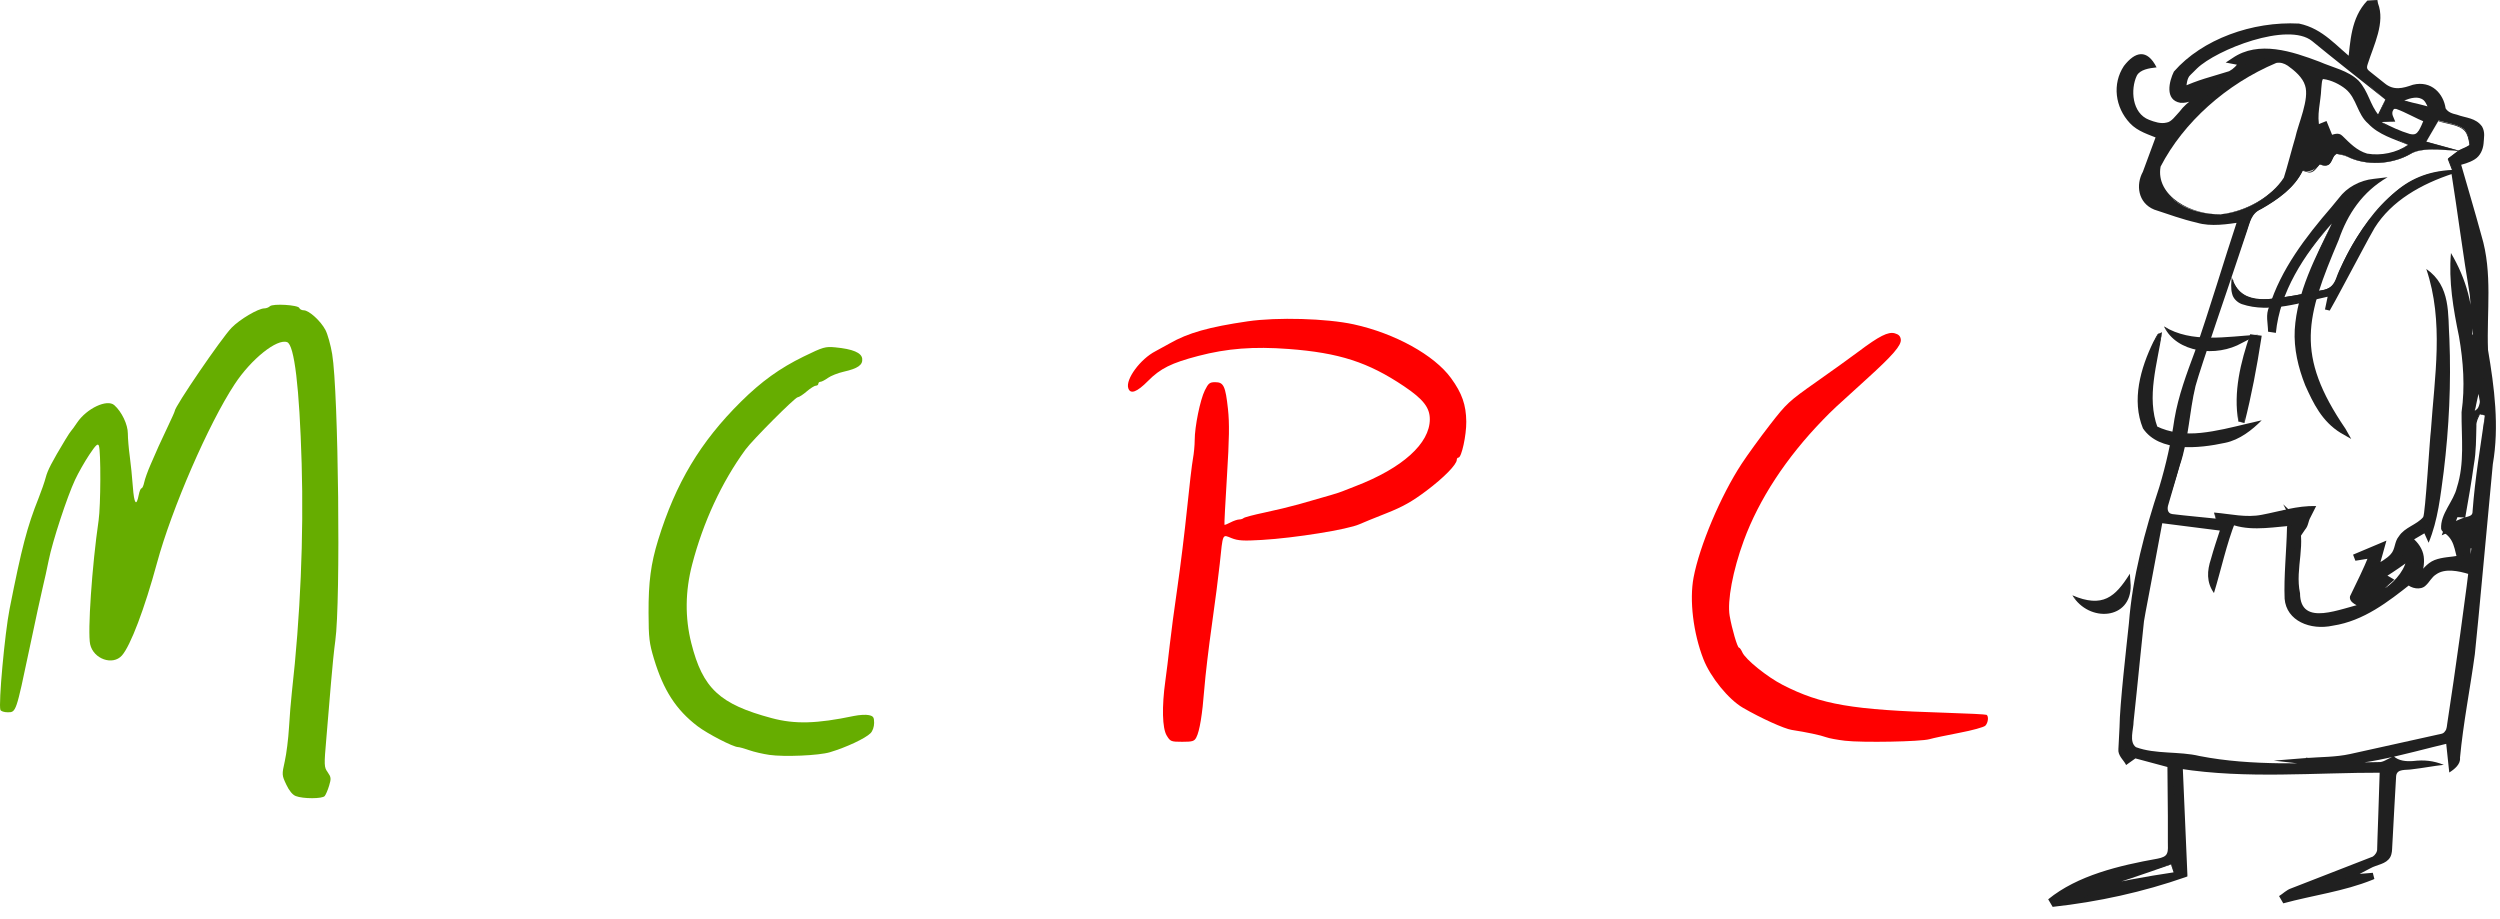 <svg width="166" height="61" viewBox="0 0 166 61" fill="none" xmlns="http://www.w3.org/2000/svg">
<path d="M163.291 10.018C162.632 9.985 161.965 9.907 161.305 9.926C160.89 9.939 160.415 10.004 160.089 10.2C158.844 10.937 157.072 11.028 155.827 10.376C155.627 10.272 155.375 10.259 155.153 10.213C154.745 10.363 154.923 11.27 154.026 10.905C153.69 11.318 153.314 11.454 152.899 11.315C152.299 12.555 151.135 13.305 149.89 14.002C149.668 14.126 149.497 14.387 149.416 14.622C148.222 18.085 146.977 21.535 145.902 25.031C145.428 26.583 145.354 28.227 144.998 29.811C144.724 31.031 144.331 32.231 143.938 33.424C143.804 33.842 143.827 34.155 144.338 34.227C145.457 34.377 146.584 34.474 147.711 34.572C147.844 34.585 148 34.442 148.185 34.35C148.422 34.527 148.408 34.611 148.244 34.951C147.844 35.785 147.689 36.705 147.429 37.598C147.296 38.062 147.162 38.525 146.977 39.151C146.525 38.309 146.569 38.062 147.525 35.159C146.243 34.996 144.946 34.827 143.478 34.638C143.078 36.698 142.567 38.916 142.24 41.153C141.892 43.54 141.729 45.94 141.484 48.333C141.484 48.353 141.484 48.379 141.484 48.399C141.373 49.651 141.425 49.749 142.819 49.983C143.426 50.088 144.057 50.042 144.672 50.12C146.317 50.329 147.955 50.701 149.601 50.76C152.403 50.857 155.219 50.773 158.029 50.733C158.318 50.733 158.607 50.512 158.918 50.381C159.719 50.988 160.742 50.427 161.668 50.733C161.001 50.825 160.334 50.955 159.659 50.994C159.141 51.02 158.963 51.236 158.94 51.64C158.851 53.186 158.74 54.731 158.688 56.284C158.674 56.773 158.592 57.066 157.992 57.255C157.354 57.458 156.783 57.829 155.99 58.227C156.628 58.175 157.035 58.142 157.443 58.11C157.458 58.168 157.473 58.221 157.488 58.279C155.642 59.029 153.633 59.29 151.706 59.799C151.654 59.714 151.602 59.623 151.558 59.538C151.765 59.401 151.943 59.225 152.173 59.134C153.989 58.423 155.812 57.745 157.621 57.02C157.821 56.942 158.021 56.649 158.029 56.447C158.11 54.705 158.147 52.957 158.207 51.144C153.878 51.112 149.379 51.588 144.768 50.87C144.872 53.29 144.968 55.625 145.079 58.077C142.352 59.029 139.439 59.688 136.437 60.021C136.385 59.929 136.333 59.838 136.281 59.747C136.526 59.564 136.741 59.355 137.007 59.205C138.927 58.129 141.062 57.562 143.271 57.19C143.975 57.073 144.22 56.844 144.19 56.173C144.116 54.405 144.168 52.638 144.168 50.779C143.478 50.596 142.633 50.368 141.788 50.14C141.618 50.257 141.455 50.375 141.284 50.499C141.151 50.277 140.906 50.062 140.914 49.84C140.936 48.679 140.98 47.518 141.084 46.364C141.255 44.557 141.507 42.757 141.67 40.951C141.914 38.218 142.611 35.57 143.464 32.935C143.975 31.344 144.368 29.713 144.612 28.07C144.909 26.094 145.702 24.261 146.362 22.389C146.94 20.746 147.414 19.07 147.948 17.407C148.252 16.448 148.571 15.489 148.882 14.524C148.222 14.596 147.555 14.752 146.91 14.713C146.265 14.681 145.62 14.472 144.99 14.302C144.457 14.159 143.953 13.931 143.419 13.787C142.596 13.572 142.092 12.75 142.374 11.935C142.722 10.944 143.108 9.959 143.471 8.98C143.093 8.824 142.656 8.681 142.263 8.472C140.765 7.689 140.358 5.42 141.47 4.239C142.055 3.62 142.47 3.633 142.848 4.278C141.996 4.389 141.573 4.793 141.484 5.576C141.307 7.213 141.877 8.08 143.397 8.354C143.693 8.407 144.131 8.341 144.338 8.172C144.79 7.807 145.094 7.304 145.532 6.926C145.969 6.548 146.503 6.254 146.91 5.798C146.48 6 146.043 6.202 145.613 6.411C144.775 6.802 144.286 6.574 144.36 5.739C144.397 5.309 144.561 4.774 144.894 4.5C145.68 3.854 146.532 3.222 147.488 2.798C149.015 2.113 150.698 1.722 152.432 1.767C152.951 1.78 153.522 2.048 153.945 2.335C154.715 2.87 155.39 3.509 156.205 4.187C156.376 2.733 156.383 1.369 157.369 0.261C157.465 0.261 157.562 0.248 157.658 0.241C157.725 0.606 157.91 0.998 157.836 1.337C157.621 2.276 157.354 3.209 156.998 4.115C156.85 4.507 156.917 4.715 157.243 4.943C157.48 5.107 157.688 5.296 157.903 5.472C158.51 5.987 159.074 6.3 160.03 5.928C161.112 5.504 161.972 6.117 162.105 7.141C162.128 7.33 162.372 7.533 162.572 7.657C162.765 7.78 163.039 7.8 163.269 7.878C163.877 8.08 164.7 8.139 164.692 8.909C164.678 10.181 164.425 10.422 163.121 10.755C163.506 12.078 163.877 13.409 164.277 14.733C164.818 16.539 165.115 18.359 165.004 20.244C164.915 21.77 164.848 23.348 165.211 24.816C165.478 25.892 165.456 26.942 165.493 27.992C165.53 29.12 165.33 30.261 165.226 31.396C164.878 35.211 164.566 39.033 164.166 42.842C163.988 44.583 163.588 46.305 163.41 48.046C163.336 48.809 163.106 49.547 163.114 50.316C163.114 50.492 163.047 50.668 162.839 50.838C162.78 50.264 162.713 49.69 162.654 49.083C159.504 49.814 156.45 50.877 153.122 50.505C154.071 50.427 155.049 50.44 155.968 50.264C158.073 49.853 160.163 49.364 162.246 48.868C162.446 48.822 162.669 48.529 162.698 48.327C163.062 46.005 163.395 43.69 163.714 41.361C163.951 39.627 164.144 37.892 164.359 36.144C163.795 36.196 163.818 36.196 163.855 36.77C163.877 37.103 163.81 37.442 163.773 37.84C162.639 37.527 161.735 37.572 161.12 38.498C160.786 39.001 160.334 38.929 159.963 38.596C158.392 39.816 156.887 41.055 154.738 41.361C152.877 41.622 151.832 40.794 151.899 39.138C151.958 37.761 152.002 36.379 152.084 35.003C152.091 34.814 152.269 34.638 152.366 34.448L152.343 34.429C152.825 35.361 152.551 36.314 152.492 37.266C152.44 38.088 152.469 38.929 152.595 39.744C152.729 40.605 153.352 40.99 154.345 40.84C155.205 40.709 156.042 40.442 157.021 40.207C156.072 39.77 156.109 39.764 156.524 39.027C156.895 38.381 157.139 37.683 157.517 36.848C157.028 36.927 156.791 36.966 156.546 37.005L156.494 36.874C157.028 36.653 157.562 36.425 158.199 36.157C158.036 36.731 157.932 37.122 157.777 37.67C158.496 37.22 159.081 36.959 159.207 36.248C159.341 35.492 160.037 35.107 160.719 34.722C160.927 34.605 161.142 34.357 161.157 34.155C161.431 30.972 161.713 27.79 161.92 24.6C162.009 23.211 161.979 21.802 161.905 20.413C161.868 19.715 161.587 19.024 161.416 18.3C162.091 18.907 162.298 19.689 162.357 20.453C162.706 24.724 162.498 28.977 161.831 33.216C161.705 34.011 161.557 34.8 161.253 35.59C161.194 35.466 161.142 35.342 161.06 35.159C160.712 35.368 160.386 35.557 160.052 35.753C160.853 36.405 160.971 37.148 160.586 38.27C160.927 37.944 161.209 37.507 161.624 37.312C162.083 37.096 162.676 37.096 163.291 36.992C163.121 36.333 163.062 35.655 162.335 35.198C162.209 35.12 162.172 34.807 162.239 34.651C162.595 33.803 163.114 32.994 163.358 32.12C163.595 31.279 163.603 30.385 163.64 29.518C163.677 28.716 163.506 27.9 163.61 27.111C163.914 24.861 163.521 22.676 163.062 20.472C162.847 19.422 162.824 18.346 162.861 17.263C163.729 18.861 164.151 20.531 164.01 22.305C164.114 22.292 164.225 22.285 164.329 22.272C164.262 21.392 164.233 20.505 164.129 19.624C164.018 18.711 163.825 17.805 163.684 16.898C163.543 16.011 163.432 15.118 163.299 14.231C163.165 13.337 163.025 12.45 162.861 11.394C161.972 11.765 161.075 12.013 160.349 12.47C159.148 13.213 158.095 14.139 157.436 15.326C156.568 16.872 155.768 18.444 154.938 20.009C154.849 20.178 154.752 20.342 154.656 20.505L154.463 20.459C154.53 20.152 154.589 19.846 154.649 19.572C153.574 19.813 152.492 20.107 151.387 20.283C150.772 20.381 150.098 20.348 149.467 20.25C148.43 20.094 148.118 19.657 148.222 18.594C148.963 20.296 150.446 19.872 151.802 19.709C152.588 19.611 153.352 19.396 154.137 19.285C154.701 19.2 154.982 18.946 155.153 18.476C155.924 16.389 157.161 14.537 158.859 12.92C159.919 11.902 161.216 11.354 162.847 11.283C162.735 11.002 162.647 10.768 162.55 10.52C162.78 10.344 163.017 10.168 163.254 9.985C163.514 9.848 164.003 9.685 163.988 9.574C163.944 9.202 163.832 8.707 163.536 8.517C163.084 8.23 162.454 8.159 161.92 8.002C161.631 8.498 161.394 8.915 161.105 9.404C161.853 9.607 162.565 9.802 163.269 9.998L163.291 10.018ZM147.496 14.224C148.4 14.152 149.608 13.748 150.609 12.933C151.039 12.581 151.565 12.202 151.736 11.746C152.314 10.174 152.788 8.57 153.233 6.965C153.448 6.183 153.463 5.459 152.714 4.741C151.876 3.933 151.417 3.665 150.32 4.239C149.393 4.722 148.534 5.315 147.696 5.915C145.85 7.233 144.523 8.915 143.478 10.774C143.33 11.041 143.3 11.413 143.367 11.713C143.693 13.2 145.242 14.244 147.496 14.237V14.224ZM158.384 6.613C156.769 5.243 155.16 3.854 153.5 2.504C153.218 2.276 152.751 2.152 152.358 2.126C150.364 2.009 148.615 2.739 146.925 3.515C146.243 3.828 145.672 4.37 145.168 4.898C144.924 5.152 144.953 5.602 144.82 6.091C145.813 5.72 146.532 5.328 147.31 5.198C148.104 5.067 148.578 4.748 148.934 4.148C148.756 4.115 148.615 4.089 148.37 4.043C149.645 3.228 150.928 3.346 152.18 3.698C153.418 4.043 154.641 4.48 155.82 4.976C157.095 5.504 157.147 6.861 157.91 7.683C158.073 7.311 158.229 6.965 158.384 6.62V6.613ZM159.889 9.613C159.593 9.476 159.393 9.352 159.17 9.274C157.94 8.831 156.991 7.97 156.665 6.952C156.339 5.941 155.753 5.491 154.767 5.133C154.108 4.891 153.937 5.035 153.893 5.602C153.841 6.32 153.722 7.03 153.67 7.748C153.648 8.022 153.744 8.302 153.789 8.563C154.063 8.446 154.204 8.387 154.345 8.328C154.478 8.648 154.612 8.961 154.715 9.209C154.893 9.163 155.182 9.02 155.286 9.085C155.605 9.287 155.82 9.62 156.131 9.822C156.487 10.05 156.902 10.324 157.31 10.35C158.207 10.402 159.081 10.226 159.889 9.62V9.613ZM164.989 27.581C164.878 27.548 164.766 27.516 164.655 27.483C164.559 27.679 164.403 27.868 164.381 28.07C164.292 28.826 164.285 29.596 164.166 30.353C163.966 31.618 163.706 32.877 163.469 34.135C163.417 34.135 163.366 34.135 163.314 34.129C163.284 33.972 163.254 33.809 163.195 33.522C162.98 34.07 162.817 34.487 162.587 35.075C163.136 34.84 163.484 34.631 163.862 34.54C164.277 34.442 164.433 34.253 164.418 33.901C164.418 33.705 164.433 33.509 164.455 33.314C164.633 31.403 164.811 29.492 164.989 27.581ZM158.132 8.1C158.548 8.361 158.814 8.55 159.111 8.707C160.408 9.385 160.697 9.287 161.201 8.035C161.216 7.996 161.194 7.95 161.186 7.911C160.571 7.637 159.963 7.344 159.341 7.089C159.2 7.03 158.94 7.037 158.837 7.115C158.718 7.207 158.681 7.415 158.688 7.572C158.688 7.702 158.807 7.826 158.911 8.009C158.644 8.041 158.466 8.067 158.132 8.113V8.1ZM144.16 57.399C142.263 57.934 140.432 58.455 138.601 58.971L138.69 59.231C140.595 58.807 142.507 58.39 144.412 57.966C144.323 57.764 144.257 57.62 144.16 57.399ZM158.384 39.046C159.274 38.733 160.267 37.37 160.067 36.848C159.459 37.292 158.866 37.729 158.184 38.231C158.466 38.355 158.644 38.427 158.807 38.505C158.696 38.642 158.592 38.779 158.384 39.046ZM159.645 6.672C160.267 6.926 160.808 7.148 161.357 7.376L161.572 7.213C161.416 6.965 161.32 6.633 161.083 6.476C160.638 6.189 160.163 6.3 159.645 6.672ZM164.329 27.274C164.734 27.122 164.808 26.239 164.551 24.626C164.477 25.507 164.403 26.387 164.329 27.274Z" fill="#202020"/>
<path d="M163.292 10.018C162.262 9.985 161.135 9.744 160.171 10.161C159.875 10.331 159.564 10.481 159.23 10.585C158.237 10.905 157.103 10.911 156.132 10.526C155.835 10.363 155.457 10.265 155.153 10.22C154.916 10.331 154.894 10.611 154.746 10.807C154.605 11.068 154.249 11.015 154.012 10.911H154.034C153.834 11.12 153.619 11.563 153.219 11.433C153.1 11.407 152.989 11.368 152.878 11.335L152.907 11.322C152.374 12.444 151.277 13.239 150.15 13.879C149.483 14.152 149.387 14.798 149.194 15.359L148.623 17.068C148.193 18.398 146.11 24.411 145.784 25.624C145.362 27.366 145.332 29.179 144.739 30.894C144.576 31.455 144.146 32.942 143.983 33.49C143.887 33.764 143.909 34.09 144.242 34.135C145.184 34.253 146.288 34.344 147.252 34.449C147.719 34.501 147.748 34.54 148.141 34.279L148.193 34.253C148.297 34.338 148.445 34.429 148.445 34.599C147.83 36.151 147.496 37.781 147.007 39.379C146.496 38.655 146.548 37.898 146.807 37.116C146.992 36.444 147.215 35.785 147.43 35.127L147.511 35.244L143.464 34.729L143.59 34.651L142.886 38.42C142.782 39.04 142.456 40.631 142.36 41.251C142.278 41.942 141.952 45.262 141.871 46.005L141.67 47.91C141.67 48.438 141.352 49.26 141.826 49.612C143.116 50.094 144.695 49.873 146.044 50.199C149.572 50.89 153.248 50.655 156.836 50.623L157.926 50.603C158.237 50.629 158.496 50.407 158.852 50.258L158.941 50.218C159.275 50.518 159.749 50.571 160.246 50.531C160.957 50.447 161.572 50.505 162.269 50.786C161.58 50.858 160.876 51.001 160.179 51.079C159.749 51.157 159.163 51.02 159.104 51.523C159.052 52.318 158.926 54.731 158.882 55.527L158.845 56.199C158.83 56.421 158.845 56.662 158.711 56.916C158.43 57.399 157.829 57.399 157.37 57.666L156.058 58.351L155.961 58.084L157.414 57.966L157.555 57.953L157.585 58.077L157.629 58.247L157.659 58.364L157.54 58.416C155.628 59.192 153.56 59.447 151.61 59.982C151.536 59.851 151.403 59.629 151.329 59.499C151.595 59.342 151.803 59.095 152.159 58.977L152.93 58.677C153.886 58.299 156.562 57.269 157.555 56.877C157.711 56.773 157.859 56.564 157.844 56.362L157.866 55.618L157.918 54.131L158.015 51.151L158.192 51.307C153.708 51.294 149.179 51.738 144.717 51.04L144.932 50.87L145.243 58.077V58.195L145.125 58.24C142.293 59.231 139.321 59.884 136.296 60.216C136.215 60.079 136.082 59.851 136 59.714C137.949 58.123 140.714 57.471 143.264 57.014C143.568 56.955 143.813 56.864 143.887 56.668C143.983 56.466 143.939 56.186 143.946 55.899V54.197L143.916 50.792L144.065 50.968L141.685 50.329L141.878 50.297L141.374 50.655L141.174 50.799C141.04 50.505 140.714 50.264 140.662 49.886C140.662 49.814 140.662 49.781 140.662 49.729L140.677 49.442L140.736 48.288C140.751 46.781 141.196 42.953 141.359 41.388C141.596 38.303 142.412 35.27 143.383 32.322C143.827 30.842 144.161 29.348 144.383 27.822C144.643 26.277 145.199 24.796 145.74 23.342C146.763 20.407 147.63 17.433 148.608 14.485L148.868 14.746C147.912 14.883 146.815 15.072 145.866 14.785C144.895 14.563 143.998 14.231 143.042 13.918C141.952 13.474 141.811 12.261 142.286 11.407L143.197 8.941L143.323 9.202C142.716 8.948 141.937 8.733 141.426 8.178C140.44 7.128 140.24 5.57 141.026 4.383C141.774 3.411 142.567 3.228 143.197 4.474C142.708 4.526 142.1 4.617 141.885 5.022C141.455 5.922 141.552 7.52 142.701 7.957C143.057 8.094 143.472 8.237 143.864 8.139C144.183 8.094 144.435 7.715 144.724 7.409C145.213 6.731 146.11 6.268 146.674 5.674L146.992 6.013L145.992 6.483C145.666 6.62 145.31 6.861 144.784 6.828C143.716 6.646 144.035 5.387 144.346 4.754C146.222 2.602 149.564 1.402 152.655 1.565C154.286 1.904 155.183 3.137 156.354 4.024L155.902 4.174C156.065 2.772 156.087 1.194 157.192 0.039C157.384 0.02 157.666 0.013 157.859 0L157.896 0.215C158.393 1.5 157.622 2.98 157.221 4.239C157.118 4.552 157.162 4.604 157.481 4.846L158.333 5.524C158.941 6.033 159.549 5.863 160.216 5.628C161.461 5.322 162.254 6.241 162.388 7.194C162.543 7.441 162.795 7.539 163.151 7.618C163.729 7.839 164.389 7.813 164.812 8.407C165.027 8.798 164.93 9.144 164.908 9.541C164.871 9.92 164.693 10.357 164.315 10.585C163.937 10.82 163.544 10.905 163.173 11.009L163.359 10.722C163.826 12.359 164.315 13.976 164.767 15.639C165.523 18.131 165.108 20.707 165.204 23.231C165.627 25.735 165.961 28.298 165.523 30.822C165.338 32.714 164.523 41.714 164.33 43.436C164.018 45.731 163.559 48.014 163.344 50.316C163.396 50.734 162.981 51.079 162.632 51.294L162.588 50.897L162.403 49.142L162.699 49.325C159.579 50.055 156.384 51.131 153.078 50.747L150.98 50.505L153.085 50.336C154.101 50.258 155.094 50.277 156.043 50.068L158.956 49.423L161.869 48.777C162.084 48.725 162.24 48.738 162.358 48.542C162.477 48.425 162.477 48.131 162.506 47.988C163.003 44.766 163.752 39.405 164.13 36.164L164.367 36.372C164.182 36.372 163.952 36.444 164.048 36.405C164.07 36.927 164.018 37.612 163.959 38.127C163.24 37.905 162.343 37.722 161.758 38.14C161.454 38.329 161.328 38.642 161.068 38.877C160.735 39.216 160.075 39.072 159.793 38.759L160.083 38.766C158.6 39.933 156.962 41.231 154.901 41.544C153.404 41.87 151.818 41.225 151.699 39.757C151.64 38.277 151.825 36.555 151.855 35.081C151.833 34.853 152.062 34.572 152.159 34.409L152.196 34.605L152.174 34.585L152.507 34.39C153.219 36.04 152.359 37.703 152.722 39.392C152.737 41.694 155.457 40.364 156.947 40.077L156.91 40.39C156.569 40.22 155.946 40.025 156.043 39.588C156.51 38.616 156.925 37.807 157.318 36.822L157.533 37.051C157.414 37.07 156.488 37.22 156.399 37.233C156.354 37.109 156.287 36.946 156.243 36.829C156.614 36.672 158.103 36.046 158.459 35.896C158.4 36.138 158.015 37.481 157.94 37.748L157.651 37.572C158.052 37.318 158.481 37.103 158.748 36.796C159.06 36.457 158.978 35.975 159.282 35.616C159.675 35.003 160.468 34.853 160.898 34.338C161.039 34.168 161.35 28.938 161.409 28.611C161.654 25.011 162.291 21.366 161.105 17.857C162.758 19.005 162.529 20.87 162.64 22.514C162.758 25.448 162.618 28.396 162.262 31.318C162.047 32.896 161.891 34.514 161.261 36.04C161.18 35.851 160.994 35.446 160.905 35.251L161.143 35.316L160.134 35.909L160.157 35.694C160.557 36.007 160.868 36.457 160.935 36.946C161.002 37.435 160.89 37.905 160.742 38.349L160.475 38.218C160.839 37.866 161.12 37.403 161.654 37.188C162.202 36.979 162.758 36.992 163.262 36.894L163.144 37.057C163.033 36.64 162.973 36.222 162.766 35.87C162.662 35.694 162.529 35.544 162.358 35.42C162.232 35.349 162.106 35.231 162.091 35.114C162.025 34.122 162.929 33.281 163.136 32.374C163.663 30.744 163.433 29.055 163.448 27.366C163.685 25.683 163.566 24.014 163.277 22.344C162.899 20.524 162.58 18.659 162.744 16.8C163.744 18.496 164.315 20.427 164.137 22.344L163.996 22.227L164.315 22.2L164.204 22.318L163.996 19.592C163.552 16.976 163.181 14.055 162.766 11.446L162.907 11.518C160.764 12.215 158.793 13.337 157.674 15.131C157.162 16.018 156.695 16.944 156.198 17.85C155.694 18.776 155.22 19.703 154.694 20.622L154.635 20.609L154.442 20.563L154.375 20.55L154.39 20.492L154.575 19.605L154.664 19.677C152.833 20.068 150.721 20.824 148.853 20.192C148.542 20.074 148.282 19.813 148.215 19.513C148.112 19.148 148.156 18.783 148.186 18.418L148.275 18.62C148.89 20.361 150.973 19.846 152.515 19.592L153.738 19.35C154.145 19.279 154.583 19.253 154.842 18.959C155.101 18.685 155.161 18.3 155.324 17.968C156.651 15.131 158.963 11.374 162.825 11.329C162.825 11.329 162.536 10.565 162.529 10.559C162.536 10.559 163.233 10.024 163.24 10.018C163.381 9.939 163.537 9.887 163.677 9.815C163.796 9.744 164.033 9.691 163.959 9.535C163.915 9.255 163.855 8.961 163.677 8.72C163.27 8.263 162.454 8.244 161.913 8.048C161.913 8.048 161.098 9.47 161.098 9.444L163.262 10.037L163.292 10.018ZM163.292 10.018C163.292 10.018 161.12 9.431 161.12 9.424C161.12 9.424 161.928 8.022 161.928 8.015C162.521 8.191 163.285 8.231 163.722 8.681C163.915 8.961 163.996 9.294 164.018 9.62C163.848 9.815 163.507 9.881 163.285 10.011L162.588 10.546V10.533L162.892 11.296L162.899 11.315C159.356 11.394 157.303 14.452 155.902 16.95C155.509 17.616 155.398 18.352 154.938 18.985C154.657 19.305 154.175 19.337 153.782 19.402C152.596 19.644 151.292 19.924 150.076 19.937C149.179 19.95 148.467 19.337 148.193 18.626L148.304 18.613C148.282 18.9 148.267 19.187 148.349 19.455C148.416 19.729 148.638 19.95 148.927 20.061C150.78 20.681 152.93 19.885 154.761 19.494L154.738 19.592L154.553 20.479L154.501 20.407L154.694 20.453L154.605 20.485C155.613 18.679 156.525 16.839 157.533 15.026C158.667 13.161 160.779 12 162.951 11.276C163.388 13.924 163.774 16.879 164.233 19.546L164.456 22.285V22.39C164.308 22.403 164.033 22.429 163.878 22.448C164.048 20.694 163.618 18.913 162.736 17.335L162.996 17.29C162.87 18.992 163.225 20.622 163.552 22.298C163.848 23.968 163.974 25.696 163.729 27.372C163.744 29.022 163.937 30.77 163.418 32.44C163.181 33.359 162.395 34.161 162.38 35.029C162.425 35.159 162.462 35.127 162.551 35.199C163.203 35.661 163.299 36.47 163.47 37.116C162.892 37.233 162.262 37.233 161.773 37.416C161.335 37.586 161.068 38.016 160.698 38.381L160.238 38.825C160.424 38.238 160.713 37.566 160.616 36.966C160.557 36.483 160.216 36.072 159.786 35.759C160.023 35.622 160.89 35.107 161.12 34.97C161.194 35.12 161.32 35.414 161.387 35.564H161.091C161.98 32.779 162.099 29.785 162.299 26.896C162.388 24.705 162.351 22.507 162.165 20.322C162.099 19.611 161.847 18.913 161.283 18.418L161.572 18.281C162.647 21.561 161.973 25.24 161.773 28.611L161.365 33.777C161.328 33.985 161.365 34.285 161.224 34.475C160.839 35.035 159.949 35.212 159.601 35.772C159.326 36.138 159.401 36.633 159.052 36.972C158.711 37.357 158.259 37.566 157.874 37.814L157.459 38.088C157.525 37.814 157.918 36.438 158 36.131L158.267 36.32L156.562 37.044L156.658 36.842L156.71 36.972L156.495 36.862C156.732 36.822 157.577 36.685 157.807 36.646C157.392 37.612 156.91 38.707 156.428 39.633C156.339 39.744 156.799 39.94 157.095 40.077L157.533 40.279L157.058 40.39C155.309 40.788 152.44 42.04 152.337 39.412C151.981 37.82 152.789 36.014 152.151 34.52L151.603 33.483L152.485 34.325L152.507 34.344L152.596 34.435C152.418 34.768 152.233 34.918 152.263 35.303C152.233 35.883 152.174 37.364 152.144 37.957C151.944 39.822 152.1 41.623 154.835 41.166C156.829 40.853 158.333 39.627 159.808 38.466L159.957 38.349L160.097 38.472C160.564 38.896 160.809 38.596 161.068 38.205C161.417 37.748 162.054 37.462 162.662 37.488C163.07 37.488 163.448 37.572 163.818 37.67L163.537 37.84C163.626 37.24 163.596 36.881 163.626 36.281C163.64 36.216 163.715 36.105 163.804 36.066C164.07 35.962 164.315 35.975 164.582 35.935L164.552 36.17L163.9 41.44L163.136 46.697L162.944 48.014L162.899 48.34C162.877 48.49 162.81 48.614 162.729 48.725C162.647 48.888 162.366 49.071 162.158 49.09L161.973 49.129L159.052 49.781L156.132 50.434C155.124 50.655 154.093 50.636 153.115 50.714V50.31C156.354 50.675 159.475 49.612 162.566 48.888L162.84 48.823L162.87 49.071L163.055 50.818L162.655 50.681C162.795 50.557 162.862 50.453 162.855 50.277C163.062 47.962 163.522 45.66 163.833 43.351C164.004 41.707 164.834 32.577 165.004 30.744C165.241 29.075 165.264 27.398 165.086 25.742C164.174 22.435 165.212 18.998 164.241 15.705C163.774 14.009 163.255 12.287 162.766 10.585L163.018 10.52C163.374 10.428 163.737 10.331 163.981 10.174C164.434 9.9 164.463 8.974 164.322 8.609C164.174 8.302 163.374 8.198 162.996 8.055C162.603 8.002 162.143 7.754 161.906 7.402C161.75 7.122 161.81 7.011 161.743 6.861C161.58 6.3 161.024 5.889 160.357 6.072C159.971 6.183 159.608 6.352 159.178 6.326C158.704 6.32 158.289 6.104 157.985 5.87L157.14 5.191C157.021 5.087 156.784 4.957 156.68 4.715C156.569 4.467 156.636 4.233 156.695 4.057C157.051 3.124 157.355 2.139 157.548 1.187C157.57 0.933 157.429 0.613 157.355 0.254L157.644 0.457L157.355 0.476L157.555 0.385C156.495 1.585 156.606 3.215 156.391 4.67L155.998 4.344C154.931 3.528 153.96 2.302 152.581 2.002C151.173 1.911 149.646 2.185 148.304 2.694C147.267 3.065 146.355 3.62 145.525 4.272L145.11 4.604C144.658 4.97 144.509 5.694 144.65 6.202C144.858 6.554 145.384 6.228 145.769 6.059C146.288 5.817 147.356 5.315 147.875 5.067C147.37 5.635 146.696 6.391 146.044 6.789C145.251 7.252 144.954 8.263 144.005 8.537C142.997 8.72 141.833 8.185 141.426 7.344C141.226 6.926 141.166 6.483 141.174 6.059C141.196 5.648 141.189 5.198 141.455 4.767C141.722 4.324 142.293 4.096 142.775 4.05L142.59 4.37C142.464 4.181 142.345 3.946 142.093 4.017C141.278 4.441 140.959 5.439 141.07 6.261C141.137 6.841 141.374 7.428 141.804 7.865C142.241 8.354 143.034 8.563 143.738 8.863L143.672 9.046L142.753 11.505C142.382 12.196 142.382 13.142 143.257 13.513C144.116 13.794 145.087 14.146 145.992 14.355C147.059 14.668 148.082 14.374 149.172 14.27C148.149 17.316 147.244 20.4 146.185 23.44C145.643 24.901 145.095 26.355 144.843 27.855C144.62 29.381 144.28 30.907 143.827 32.394C142.856 35.349 142.048 38.329 141.804 41.388C141.559 43.527 141.144 47.297 141.114 49.416C141.063 49.931 141.107 49.925 141.441 50.394L141.122 50.336L141.626 49.977L141.715 49.918L141.819 49.944L144.198 50.59L144.346 50.629V50.766L144.361 54.164V55.866C144.361 56.14 144.42 56.447 144.28 56.779C144.154 57.112 143.724 57.288 143.368 57.34C142.1 57.555 140.862 57.823 139.669 58.221C138.491 58.638 137.327 59.075 136.393 59.864L136.437 59.656L136.593 59.929L136.393 59.838C139.336 59.512 142.234 58.866 144.991 57.908L144.873 58.071L144.569 50.864L144.561 50.662L144.791 50.694C149.216 51.392 153.723 50.955 158.2 50.975H158.378V51.131L158.274 54.112L158.222 55.599L158.2 56.342C158.2 56.636 158.044 56.916 157.748 57.105C156.754 57.484 154.049 58.553 153.078 58.919C152.633 59.081 152.018 59.297 151.647 59.629L151.692 59.447L151.84 59.708L151.64 59.636C153.582 59.121 155.591 58.86 157.399 58.123L157.31 58.286L157.266 58.116L157.436 58.227L155.984 58.345L155.272 58.403C156.028 58.025 157.103 57.379 157.918 57.105C158.719 56.91 158.459 56.134 158.556 55.508C158.593 54.699 158.741 52.325 158.785 51.477C158.8 51.21 159.052 50.936 159.356 50.884C160.157 50.805 160.846 50.714 161.632 50.59L161.602 50.851C160.75 50.577 159.579 51.099 158.808 50.473L158.971 50.492C158.682 50.603 158.363 50.877 157.918 50.858L156.836 50.877C154.723 50.897 152.411 50.968 150.313 50.903C147.748 50.89 145.295 50.199 142.753 50.101C141.871 49.958 141.159 49.827 141.292 48.842C141.337 48.236 141.507 46.618 141.581 45.979C141.648 45.223 142.034 41.883 142.093 41.218C142.397 39.529 143.027 36.34 143.353 34.618L143.368 34.52L143.479 34.533L147.526 35.062L147.645 35.075C147.415 35.766 147.178 36.457 146.978 37.155C146.785 37.807 146.644 38.486 147.044 39.105L146.866 39.118C147.096 38.309 147.356 37.501 147.556 36.685C147.704 35.975 148.001 35.277 148.253 34.599C148.253 34.527 148.193 34.462 148.104 34.396H148.201C148.052 34.468 147.956 34.585 147.734 34.631C147.526 34.631 147.385 34.599 147.207 34.585L146.199 34.481C145.525 34.409 144.865 34.351 144.176 34.259C143.761 34.194 143.687 33.744 143.813 33.451C143.976 32.916 144.413 31.422 144.576 30.861C145.339 28.579 145.251 26.133 146.192 23.877C146.829 22.037 148.779 16.233 149.401 14.479C149.52 14.185 149.794 13.97 150.091 13.826C151.217 13.194 152.307 12.405 152.841 11.296V11.283H152.87C153.085 11.341 153.33 11.472 153.53 11.355C153.715 11.224 153.841 11.035 153.99 10.872C154.219 10.976 154.546 11.028 154.694 10.787C154.842 10.591 154.864 10.291 155.131 10.187C155.48 10.233 155.82 10.337 156.124 10.5C157.088 10.885 158.222 10.879 159.208 10.565C159.541 10.461 159.853 10.311 160.149 10.148C161.12 9.731 162.247 9.978 163.277 10.011L163.292 10.018Z" fill="#202020"/>
<path d="M147.497 14.224C149.164 14.022 150.817 13.083 151.647 11.798C151.84 11.217 152.218 9.75 152.404 9.143C152.604 8.204 153.36 6.574 153.056 5.674C152.893 5.139 152.374 4.696 151.907 4.363C151.655 4.2 151.418 4.128 151.143 4.18C147.838 5.569 144.984 8.119 143.464 11.061C143.109 12.998 145.51 14.309 147.497 14.224ZM147.497 14.224C145.466 14.341 143.027 13.03 143.286 11.028C144.517 8.119 147.037 5.759 150.002 4.115C151.247 3.365 152.107 3.704 152.982 4.682C153.782 5.426 153.641 6.619 153.271 7.454C152.967 8.328 152.366 10.089 152.07 10.957C151.892 11.55 151.685 12.169 151.121 12.567C150.15 13.428 148.89 14.113 147.497 14.224Z" fill="#202020"/>
<path d="M158.386 6.613C157.303 5.759 154.546 3.574 153.523 2.726C151.915 1.428 147.178 3.293 145.881 4.545C145.785 4.656 145.451 4.956 145.362 5.067C145.162 5.367 145.214 5.739 145.095 6.143L144.717 5.863C146.118 5.237 146.652 5.159 148.016 4.728C148.312 4.572 148.542 4.33 148.713 4.043L148.883 4.363C148.609 4.311 148.06 4.206 147.786 4.154L148.231 3.861C149.973 2.654 152.226 3.424 154.005 4.095C154.894 4.487 155.91 4.676 156.607 5.354C157.266 6.065 157.37 6.972 157.948 7.65L157.867 7.663L158.386 6.613ZM158.386 6.613L157.956 7.696L157.926 7.761L157.874 7.702C157.229 7.024 157.051 6.104 156.407 5.504C156.103 5.191 155.665 5.054 155.213 4.878C153.894 4.402 152.493 3.887 151.114 3.678C150.195 3.548 149.261 3.73 148.527 4.219L148.431 3.828C148.638 3.867 149.113 3.952 149.32 3.985C149.083 4.422 148.794 4.859 148.29 5.119C147.92 5.335 147.423 5.406 147.097 5.485C146.237 5.726 145.333 6.209 144.421 6.496C144.68 5.882 144.547 5.074 145.118 4.591C146.482 2.993 151.855 0.887 153.753 2.511C154.761 3.378 157.363 5.7 158.378 6.613H158.386Z" fill="#202020"/>
<path d="M159.89 9.613C158.941 9.228 157.941 8.948 157.251 8.211C156.517 7.585 156.488 6.528 155.761 5.922C155.383 5.609 154.798 5.315 154.272 5.25C154.22 5.263 154.257 5.237 154.212 5.302C154.16 5.433 154.16 5.674 154.131 5.896C154.101 6.789 153.805 7.644 154.034 8.531L153.671 8.361C153.849 8.289 154.309 8.1 154.479 8.035C154.538 8.178 154.865 8.981 154.931 9.144L154.65 9.013C154.916 8.942 155.272 8.746 155.539 9.026C156.028 9.502 156.48 9.992 157.177 10.2C158.096 10.357 159.134 10.142 159.89 9.62V9.613ZM159.89 9.613C159.171 10.252 158.141 10.565 157.103 10.448C156.317 10.278 155.739 9.724 155.183 9.261L155.154 9.242C155.176 9.255 155.191 9.261 155.198 9.261C155.079 9.307 154.761 9.411 154.568 9.457C154.524 9.346 154.16 8.524 154.108 8.394L154.449 8.518L153.894 8.752L153.582 8.883C153.545 8.55 153.441 8.263 153.404 7.891C153.478 6.913 153.493 6.085 153.723 5.113C153.849 4.748 154.383 4.728 154.709 4.865C155.739 5.159 156.651 5.928 156.851 6.881C157.222 8.276 158.578 8.942 159.89 9.6V9.613Z" fill="#202020"/>
<path d="M164.989 27.582L164.648 27.503L164.678 27.49C164.559 27.732 164.411 28.012 164.433 28.279C164.411 29.101 164.419 30.008 164.27 30.817C164.107 32.003 163.9 33.184 163.692 34.364C163.522 34.358 163.277 34.351 163.107 34.338C163.084 34.227 162.966 33.679 162.944 33.556L163.455 33.595C163.255 34.117 163.07 34.638 162.855 35.154L162.477 34.86C162.832 34.717 163.166 34.534 163.574 34.384C164.063 34.254 164.181 34.234 164.181 33.921C164.344 31.743 164.685 29.786 164.997 27.575L164.989 27.582ZM164.989 27.582C164.937 29.603 164.797 31.86 164.671 33.921C164.685 34.117 164.619 34.41 164.374 34.573C164.144 34.736 163.892 34.756 163.759 34.814C163.277 35.01 162.647 35.336 162.128 35.545C162.469 34.58 162.914 33.543 163.292 32.584L163.462 33.484L163.574 34.09L163.336 33.901H163.492L163.225 34.097C163.44 32.988 163.655 31.88 163.907 30.771C164.107 29.975 164.167 29.075 164.293 28.266C164.293 27.986 164.478 27.712 164.648 27.471L164.656 27.451H164.671L164.997 27.575L164.989 27.582Z" fill="#202020"/>
<path d="M158.134 8.1C158.808 8.432 159.335 8.693 160.009 8.895C160.335 8.967 160.454 8.902 160.617 8.654C160.736 8.452 160.847 8.191 160.936 7.969C160.936 7.956 160.936 7.95 160.936 7.982C160.936 8.054 160.936 8.015 160.913 7.936L161.062 8.119C160.409 7.858 159.735 7.454 159.105 7.232C158.994 7.232 158.971 7.206 158.919 7.291C158.742 7.565 158.949 7.793 159.045 8.08C158.749 8.093 158.497 8.067 158.134 8.1ZM158.134 8.1C158.341 8.06 158.608 7.969 158.897 7.91L158.823 8.034C158.608 7.813 158.445 7.486 158.579 7.173C158.779 6.678 159.475 6.873 159.653 6.978C160.313 7.239 160.965 7.526 161.61 7.813L161.477 7.871C161.469 7.871 161.506 7.904 161.492 8.06C161.469 8.152 161.462 8.145 161.432 8.21C160.706 10.245 159.275 9.013 158.149 8.1H158.134Z" fill="#202020"/>
<path d="M144.162 57.399C142.294 58.058 140.544 58.664 138.684 59.199L138.862 58.899L138.951 59.16L138.617 58.997C140.522 58.566 142.449 58.201 144.391 57.914L144.347 57.993L144.154 57.406L144.162 57.399ZM144.162 57.399C144.265 57.582 144.391 57.79 144.503 57.999C142.524 58.593 140.522 59.088 138.499 59.519C138.462 59.401 138.38 59.16 138.336 59.036L138.261 58.808C140.189 58.267 142.234 57.79 144.162 57.393V57.399Z" fill="#202020"/>
<path d="M158.386 39.047C159.09 38.571 159.801 37.697 159.809 36.927L160.239 37.031C159.616 37.501 158.978 37.951 158.304 38.362L158.267 38.081C158.504 38.212 158.756 38.342 158.986 38.492C158.801 38.675 158.608 38.792 158.386 39.047ZM158.386 39.047C158.482 38.903 158.571 38.675 158.712 38.447L158.756 38.597C158.452 38.512 158.133 38.394 157.83 38.303C158.578 37.631 159.394 37.012 160.231 36.425L160.328 36.777C160.424 37.142 160.29 37.383 160.179 37.618C159.809 38.257 159.193 38.87 158.393 39.053L158.386 39.047Z" fill="#202020"/>
<path d="M159.645 6.672C160.401 6.887 160.965 6.965 161.469 7.161L161.18 7.193L161.387 7.024L161.328 7.324C161.157 7.07 161.12 6.841 160.935 6.659C160.579 6.352 160.06 6.509 159.638 6.672H159.645ZM159.645 6.672C160.046 6.072 161.106 5.909 161.528 6.587C161.699 6.854 161.773 7.043 161.906 7.278L161.743 7.396C161.661 7.454 161.469 7.598 161.387 7.657C160.728 7.396 160.046 6.946 159.638 6.678L159.645 6.672Z" fill="#202020"/>
<path d="M164.33 27.274C164.567 27.144 164.731 27.013 164.679 26.759C164.582 26.067 164.375 25.363 164.286 24.659L164.834 24.646C164.753 25.546 164.516 26.322 164.33 27.274ZM164.33 27.274C164.145 25.846 164.33 23.752 164.456 22.278L164.827 24.594C164.931 25.317 165.064 26.041 164.953 26.778C164.923 27.052 164.634 27.267 164.33 27.274Z" fill="#202020"/>
<path d="M154.846 14.825C152.927 16.931 151.348 19.181 150.984 21.947C150.91 21.934 150.829 21.921 150.747 21.907C150.747 21.457 150.614 20.968 150.77 20.57C151.214 19.442 151.652 18.288 152.334 17.27C153.275 15.862 154.439 14.564 155.521 13.233C155.988 12.659 156.596 12.229 157.626 12.099C155.654 13.488 155.232 15.457 154.468 17.238C153.905 18.555 153.438 19.931 153.216 21.32C152.904 23.271 153.438 25.136 154.513 26.877C154.839 27.412 155.15 27.953 155.521 28.573C154.105 27.875 152.356 24.568 152.504 21.881C152.637 19.358 153.779 17.107 154.839 14.825H154.846Z" fill="#202020"/>
<path d="M154.846 14.824C152.964 16.938 151.385 19.39 151.118 22.103C150.97 22.077 150.747 22.044 150.599 22.024C150.599 21.496 150.414 20.877 150.681 20.368C151.451 17.896 153.075 15.757 154.817 13.742L155.321 13.129C155.825 12.45 156.699 11.968 157.611 11.877L158.538 11.766C156.862 12.737 155.877 14.218 155.291 15.927C153.112 21.066 152.371 23.531 155.743 28.475L156.121 29.146L155.424 28.748C154.172 27.979 153.601 26.772 153.067 25.585C152.6 24.405 152.304 23.159 152.371 21.894C152.526 19.383 153.742 17.087 154.854 14.824H154.846ZM154.846 14.824C153.831 17.101 152.741 19.435 152.66 21.907C152.704 24.203 153.549 26.916 155.647 28.39L155.328 28.664C154.572 27.353 153.631 26.061 153.208 24.568C152.741 23.094 152.823 21.509 153.223 20.042C153.571 18.568 154.231 17.179 154.78 15.77C155.321 14.342 156.092 12.874 157.485 11.922L157.678 12.32C156.492 12.411 155.847 13.168 155.209 13.99C153.475 15.985 151.822 18.033 151.007 20.466C150.769 20.903 150.91 21.379 150.91 21.907L150.784 21.77L151.014 21.809L150.836 21.927C151.199 19.227 152.912 16.859 154.846 14.824Z" fill="#202020"/>
<path d="M143.559 22.07C143.136 24.196 142.328 26.224 143.062 28.455C144.967 29.446 147.087 28.872 149.303 28.364C147.939 29.629 144.596 29.674 143.396 29.12C142.684 28.794 142.336 28.272 142.232 27.62C141.943 25.722 142.387 23.929 143.277 22.207C143.299 22.161 143.396 22.148 143.559 22.064V22.07Z" fill="#202020"/>
<path d="M143.559 22.07C143.255 24.157 142.506 26.342 143.269 28.403L143.173 28.292C144.063 28.735 145.108 28.853 146.138 28.742C147.168 28.637 148.191 28.377 149.229 28.129L150.178 27.907C149.54 28.553 148.71 29.205 147.761 29.401C145.997 29.785 143.373 30.053 142.291 28.442C141.528 26.577 142.128 24.451 142.988 22.69C143.055 22.605 143.225 22.168 143.336 22.148C143.41 22.122 143.484 22.096 143.551 22.064L143.559 22.07ZM143.559 22.07C143.21 22.148 143.21 22.481 143.077 22.722C142.41 24.437 141.928 26.538 142.684 28.266C143.759 29.831 147.791 29.342 149.103 28.201L149.37 28.598C147.309 29.061 144.826 29.72 142.877 28.579C142.15 26.387 142.995 24.19 143.559 22.07Z" fill="#202020"/>
<path d="M147.116 34.462C147.094 34.292 147.072 34.129 147.064 34.077C147.902 34.201 148.777 34.449 149.644 34.416C150.637 34.377 151.616 34.077 152.601 33.907C152.853 33.862 153.12 33.881 153.372 33.868C153.276 34.051 153.165 34.233 153.083 34.429C153.024 34.566 153.024 34.729 152.95 34.859C152.839 35.062 152.698 35.244 152.564 35.44C152.498 35.414 152.424 35.388 152.357 35.362C152.379 35.114 152.401 34.873 152.416 34.664C151.349 34.762 150.304 34.944 149.258 34.925C148.532 34.912 147.813 34.612 147.094 34.436L147.116 34.455V34.462Z" fill="#202020"/>
<path d="M147.116 34.461C147.093 34.304 147.042 34.174 147.012 34.037H147.064C148.109 34.128 149.154 34.389 150.192 34.18C151.437 33.946 152.49 33.574 153.794 33.6C153.698 33.782 153.513 34.161 153.416 34.35C153.253 34.63 153.29 34.898 153.053 35.172C152.964 35.289 152.756 35.622 152.675 35.733L152.46 35.654C152.364 35.615 152.164 35.543 152.067 35.511C152.075 35.407 152.141 34.767 152.156 34.65L152.438 34.891C151.118 34.963 149.658 35.283 148.354 34.885C147.953 34.774 147.405 34.526 147.108 34.461H147.116ZM147.116 34.461C147.857 34.533 148.85 34.911 149.717 34.774C150.696 34.702 151.689 34.5 152.69 34.409C152.69 34.591 152.63 35.185 152.623 35.38L152.46 35.146L152.668 35.224L152.334 35.322L152.571 34.956C152.727 34.754 152.734 34.63 152.801 34.389C152.875 34.226 153.038 33.926 153.12 33.77L153.379 34.109C152.868 34.083 152.319 34.187 151.845 34.285C150.259 34.728 148.598 34.585 147.049 34.109C147.138 33.985 147.079 34.376 147.108 34.461H147.116Z" fill="#202020"/>
<path d="M148.628 27.992C148.502 26.087 148.999 24.268 149.607 22.468C149.696 22.481 149.777 22.487 149.866 22.5C149.577 24.346 149.295 26.192 149.006 28.044C148.88 28.024 148.754 28.011 148.621 27.992H148.628Z" fill="#202020"/>
<path d="M148.628 27.991C148.279 26.048 148.776 24.052 149.413 22.193L149.651 22.226C149.784 22.245 150.051 22.278 150.177 22.291L150.14 22.532C149.851 24.391 149.502 26.25 149.035 28.083L148.998 28.076L148.62 27.991H148.628ZM148.628 27.991L149.013 28.011C148.984 26.354 149.354 24.261 149.591 22.467L149.829 22.741L149.569 22.702L149.873 22.532C149.25 24.32 148.702 26.107 148.628 27.991Z" fill="#202020"/>
<path d="M143.699 21.679C145.144 22.774 146.849 22.69 148.739 22.559C146.842 23.524 144.789 23.237 143.699 21.679Z" fill="#202020"/>
<path d="M143.699 21.679C145.522 22.807 147.85 22.344 149.933 22.227L148.873 22.768C147.183 23.74 144.529 23.44 143.691 21.679H143.699ZM143.699 21.679C144.84 23.061 147.012 23.224 148.598 22.351L148.761 22.8C147.049 22.937 144.929 22.918 143.699 21.679Z" fill="#202020"/>
<path d="M137.599 39.529C139 40.318 140.223 40.285 141.201 38.87C141.238 39.607 140.808 40.292 140.223 40.474C139.111 40.814 138.34 40.272 137.606 39.529H137.599Z" fill="#202020"/>
<path d="M137.599 39.529C139.63 40.389 140.445 39.646 141.424 38.094L141.476 38.863C141.527 41.159 138.711 41.361 137.606 39.529H137.599ZM137.599 39.529C138.822 40.676 140.897 40.833 140.927 38.883L141.431 39C140.556 40.363 138.896 40.598 137.599 39.529Z" fill="#202020"/>
<path d="M19.637 52.858C19.423 52.775 19.197 52.5 19.006 52.091C18.713 51.467 18.711 51.434 18.909 50.55C19.021 50.053 19.146 49.047 19.189 48.312C19.231 47.578 19.317 46.52 19.38 45.961C19.944 40.954 20.172 35.623 20.03 30.772C19.883 25.722 19.545 22.9 19.067 22.72C18.395 22.468 16.678 23.842 15.581 25.511C13.845 28.15 11.405 33.769 10.424 37.381C9.599 40.422 8.667 42.88 8.095 43.525C7.486 44.211 6.206 43.76 5.987 42.782C5.808 41.979 6.108 37.565 6.548 34.551C6.69 33.578 6.703 29.936 6.565 29.596C6.494 29.419 6.361 29.545 5.924 30.201C5.62 30.657 5.196 31.405 4.982 31.864C4.452 32.997 3.486 35.946 3.236 37.191C3.124 37.75 2.948 38.551 2.845 38.97C2.742 39.39 2.339 41.249 1.95 43.101C1.066 47.301 1.068 47.296 0.513 47.296C0.278 47.296 0.059 47.224 0.027 47.137C-0.112 46.766 0.318 42.041 0.637 40.432C1.448 36.331 1.803 34.976 2.568 33.06C2.75 32.605 2.961 31.994 3.038 31.7C3.164 31.217 3.44 30.686 4.345 29.183C4.514 28.904 4.684 28.646 4.723 28.611C4.763 28.576 4.94 28.331 5.118 28.066C5.754 27.118 7.112 26.479 7.589 26.902C8.084 27.34 8.489 28.19 8.489 28.787C8.489 29.104 8.546 29.78 8.616 30.29C8.685 30.8 8.778 31.717 8.822 32.329C8.903 33.456 9.058 33.669 9.212 32.865C9.259 32.623 9.341 32.424 9.396 32.424C9.45 32.424 9.531 32.245 9.576 32.027C9.62 31.809 9.81 31.28 9.998 30.851C10.185 30.423 10.427 29.873 10.534 29.628C10.642 29.383 10.926 28.774 11.166 28.274C11.406 27.774 11.603 27.331 11.603 27.291C11.603 26.997 14.688 22.478 15.374 21.766C15.913 21.207 17.15 20.476 17.557 20.476C17.678 20.476 17.843 20.412 17.923 20.334C18.116 20.145 19.805 20.247 19.875 20.452C19.903 20.535 20.036 20.604 20.17 20.604C20.517 20.604 21.3 21.315 21.612 21.915C21.757 22.195 21.958 22.914 22.057 23.513C22.474 26.036 22.626 39.934 22.266 42.529C22.188 43.088 22.059 44.347 21.98 45.325C21.901 46.304 21.761 47.963 21.671 49.011C21.512 50.841 21.516 50.933 21.76 51.279C21.987 51.601 21.997 51.697 21.854 52.169C21.766 52.46 21.634 52.769 21.561 52.856C21.403 53.047 20.122 53.048 19.637 52.858Z" fill="#66AD00"/>
<path d="M51.081 50.124C50.66 50.063 50.056 49.923 49.74 49.811C49.424 49.7 49.094 49.608 49.007 49.607C48.684 49.603 46.974 48.721 46.317 48.219C44.891 47.132 44.05 45.83 43.42 43.735C43.111 42.706 43.07 42.36 43.064 40.703C43.056 38.646 43.216 37.43 43.698 35.865C44.862 32.084 46.5 29.346 49.193 26.677C50.549 25.333 51.782 24.445 53.364 23.673C54.661 23.04 54.8 23 55.472 23.065C56.628 23.177 57.205 23.421 57.251 23.816C57.299 24.233 56.964 24.468 56.017 24.682C55.641 24.767 55.172 24.952 54.976 25.093C54.779 25.235 54.555 25.351 54.478 25.351C54.401 25.351 54.338 25.409 54.338 25.48C54.338 25.551 54.264 25.609 54.174 25.609C54.084 25.609 53.81 25.78 53.567 25.99C53.324 26.2 53.055 26.375 52.968 26.377C52.789 26.383 49.963 29.216 49.494 29.859C47.919 32.021 46.69 34.672 45.959 37.482C45.496 39.264 45.477 41.014 45.902 42.703C46.662 45.717 47.78 46.758 51.25 47.686C52.785 48.096 54.226 48.058 56.701 47.54C57.053 47.467 57.498 47.441 57.691 47.484C57.991 47.55 58.042 47.626 58.042 48.002C58.042 48.26 57.944 48.543 57.805 48.683C57.462 49.03 56.196 49.623 55.105 49.949C54.371 50.168 52.077 50.268 51.081 50.124Z" fill="#66AD00"/>
<path d="M77.468 48.838C77.175 48.35 77.139 46.926 77.379 45.211C77.458 44.646 77.589 43.578 77.67 42.836C77.751 42.095 77.981 40.362 78.182 38.985C78.382 37.608 78.669 35.269 78.82 33.786C78.97 32.303 79.146 30.808 79.211 30.462C79.275 30.117 79.328 29.561 79.328 29.225C79.328 28.33 79.69 26.55 80 25.923C80.235 25.446 80.323 25.377 80.69 25.377C81.25 25.377 81.371 25.632 81.537 27.159C81.64 28.105 81.624 29.145 81.471 31.603C81.361 33.368 81.286 34.828 81.304 34.847C81.323 34.866 81.505 34.794 81.709 34.687C81.913 34.581 82.171 34.493 82.282 34.493C82.394 34.492 82.526 34.45 82.577 34.399C82.628 34.348 83.257 34.182 83.974 34.031C84.692 33.88 85.71 33.634 86.238 33.485C88.3 32.901 88.871 32.731 89.118 32.63C89.258 32.573 89.662 32.415 90.013 32.279C93.125 31.082 94.94 29.446 94.94 27.838C94.94 27.065 94.503 26.506 93.231 25.65C90.85 24.049 88.917 23.425 85.561 23.172C83.24 22.998 81.481 23.133 79.563 23.635C77.778 24.102 77.048 24.465 76.227 25.296C75.486 26.045 75.053 26.202 74.916 25.772C74.729 25.18 75.72 23.837 76.726 23.32C76.926 23.217 77.348 22.985 77.665 22.804C78.889 22.105 80.273 21.712 82.847 21.336C84.8 21.05 88.091 21.144 89.885 21.536C92.623 22.134 95.24 23.58 96.351 25.11C97.08 26.113 97.349 26.883 97.361 28C97.371 28.898 97.048 30.384 96.843 30.384C96.781 30.384 96.731 30.448 96.731 30.526C96.731 30.841 95.883 31.708 94.71 32.59C93.758 33.305 93.14 33.652 92.061 34.078C91.287 34.383 90.48 34.712 90.269 34.808C89.502 35.156 85.985 35.723 83.786 35.852C82.557 35.925 82.201 35.903 81.772 35.731C81.155 35.483 81.208 35.367 80.991 37.444C80.914 38.186 80.679 40.005 80.469 41.488C80.259 42.971 80.033 44.877 79.968 45.725C79.833 47.463 79.656 48.541 79.435 48.966C79.304 49.218 79.184 49.255 78.502 49.255C77.757 49.255 77.708 49.236 77.468 48.838Z" fill="#FF0000"/>
<path d="M122.506 49.185C122.003 49.126 121.439 49.021 121.254 48.951C120.905 48.819 119.955 48.617 118.975 48.467C118.473 48.391 116.917 47.684 115.728 46.994C114.77 46.437 113.574 44.965 113.107 43.767C112.432 42.038 112.169 39.857 112.453 38.347C112.849 36.246 114.259 32.907 115.642 30.8C116.027 30.212 116.87 29.05 117.515 28.218C118.63 26.78 118.781 26.64 120.6 25.361C121.652 24.622 122.914 23.714 123.405 23.345C124.78 22.312 125.374 22.012 125.81 22.131C126.072 22.202 126.188 22.321 126.214 22.544C126.258 22.929 125.679 23.598 123.923 25.187C121.808 27.101 121.687 27.213 121.042 27.878C118.603 30.392 116.797 33.148 115.788 35.895C115.061 37.873 114.68 39.903 114.85 40.892C114.999 41.757 115.364 43.003 115.468 43.003C115.515 43.003 115.616 43.144 115.692 43.317C115.902 43.789 117.341 44.95 118.374 45.479C120.928 46.788 122.983 47.139 129.183 47.327C130.63 47.371 131.856 47.433 131.908 47.465C132.062 47.562 132.014 47.992 131.827 48.185C131.731 48.284 130.956 48.497 130.104 48.659C129.253 48.821 128.36 49.011 128.119 49.081C127.539 49.248 123.667 49.32 122.506 49.185Z" fill="#FF0000"/>
</svg>
